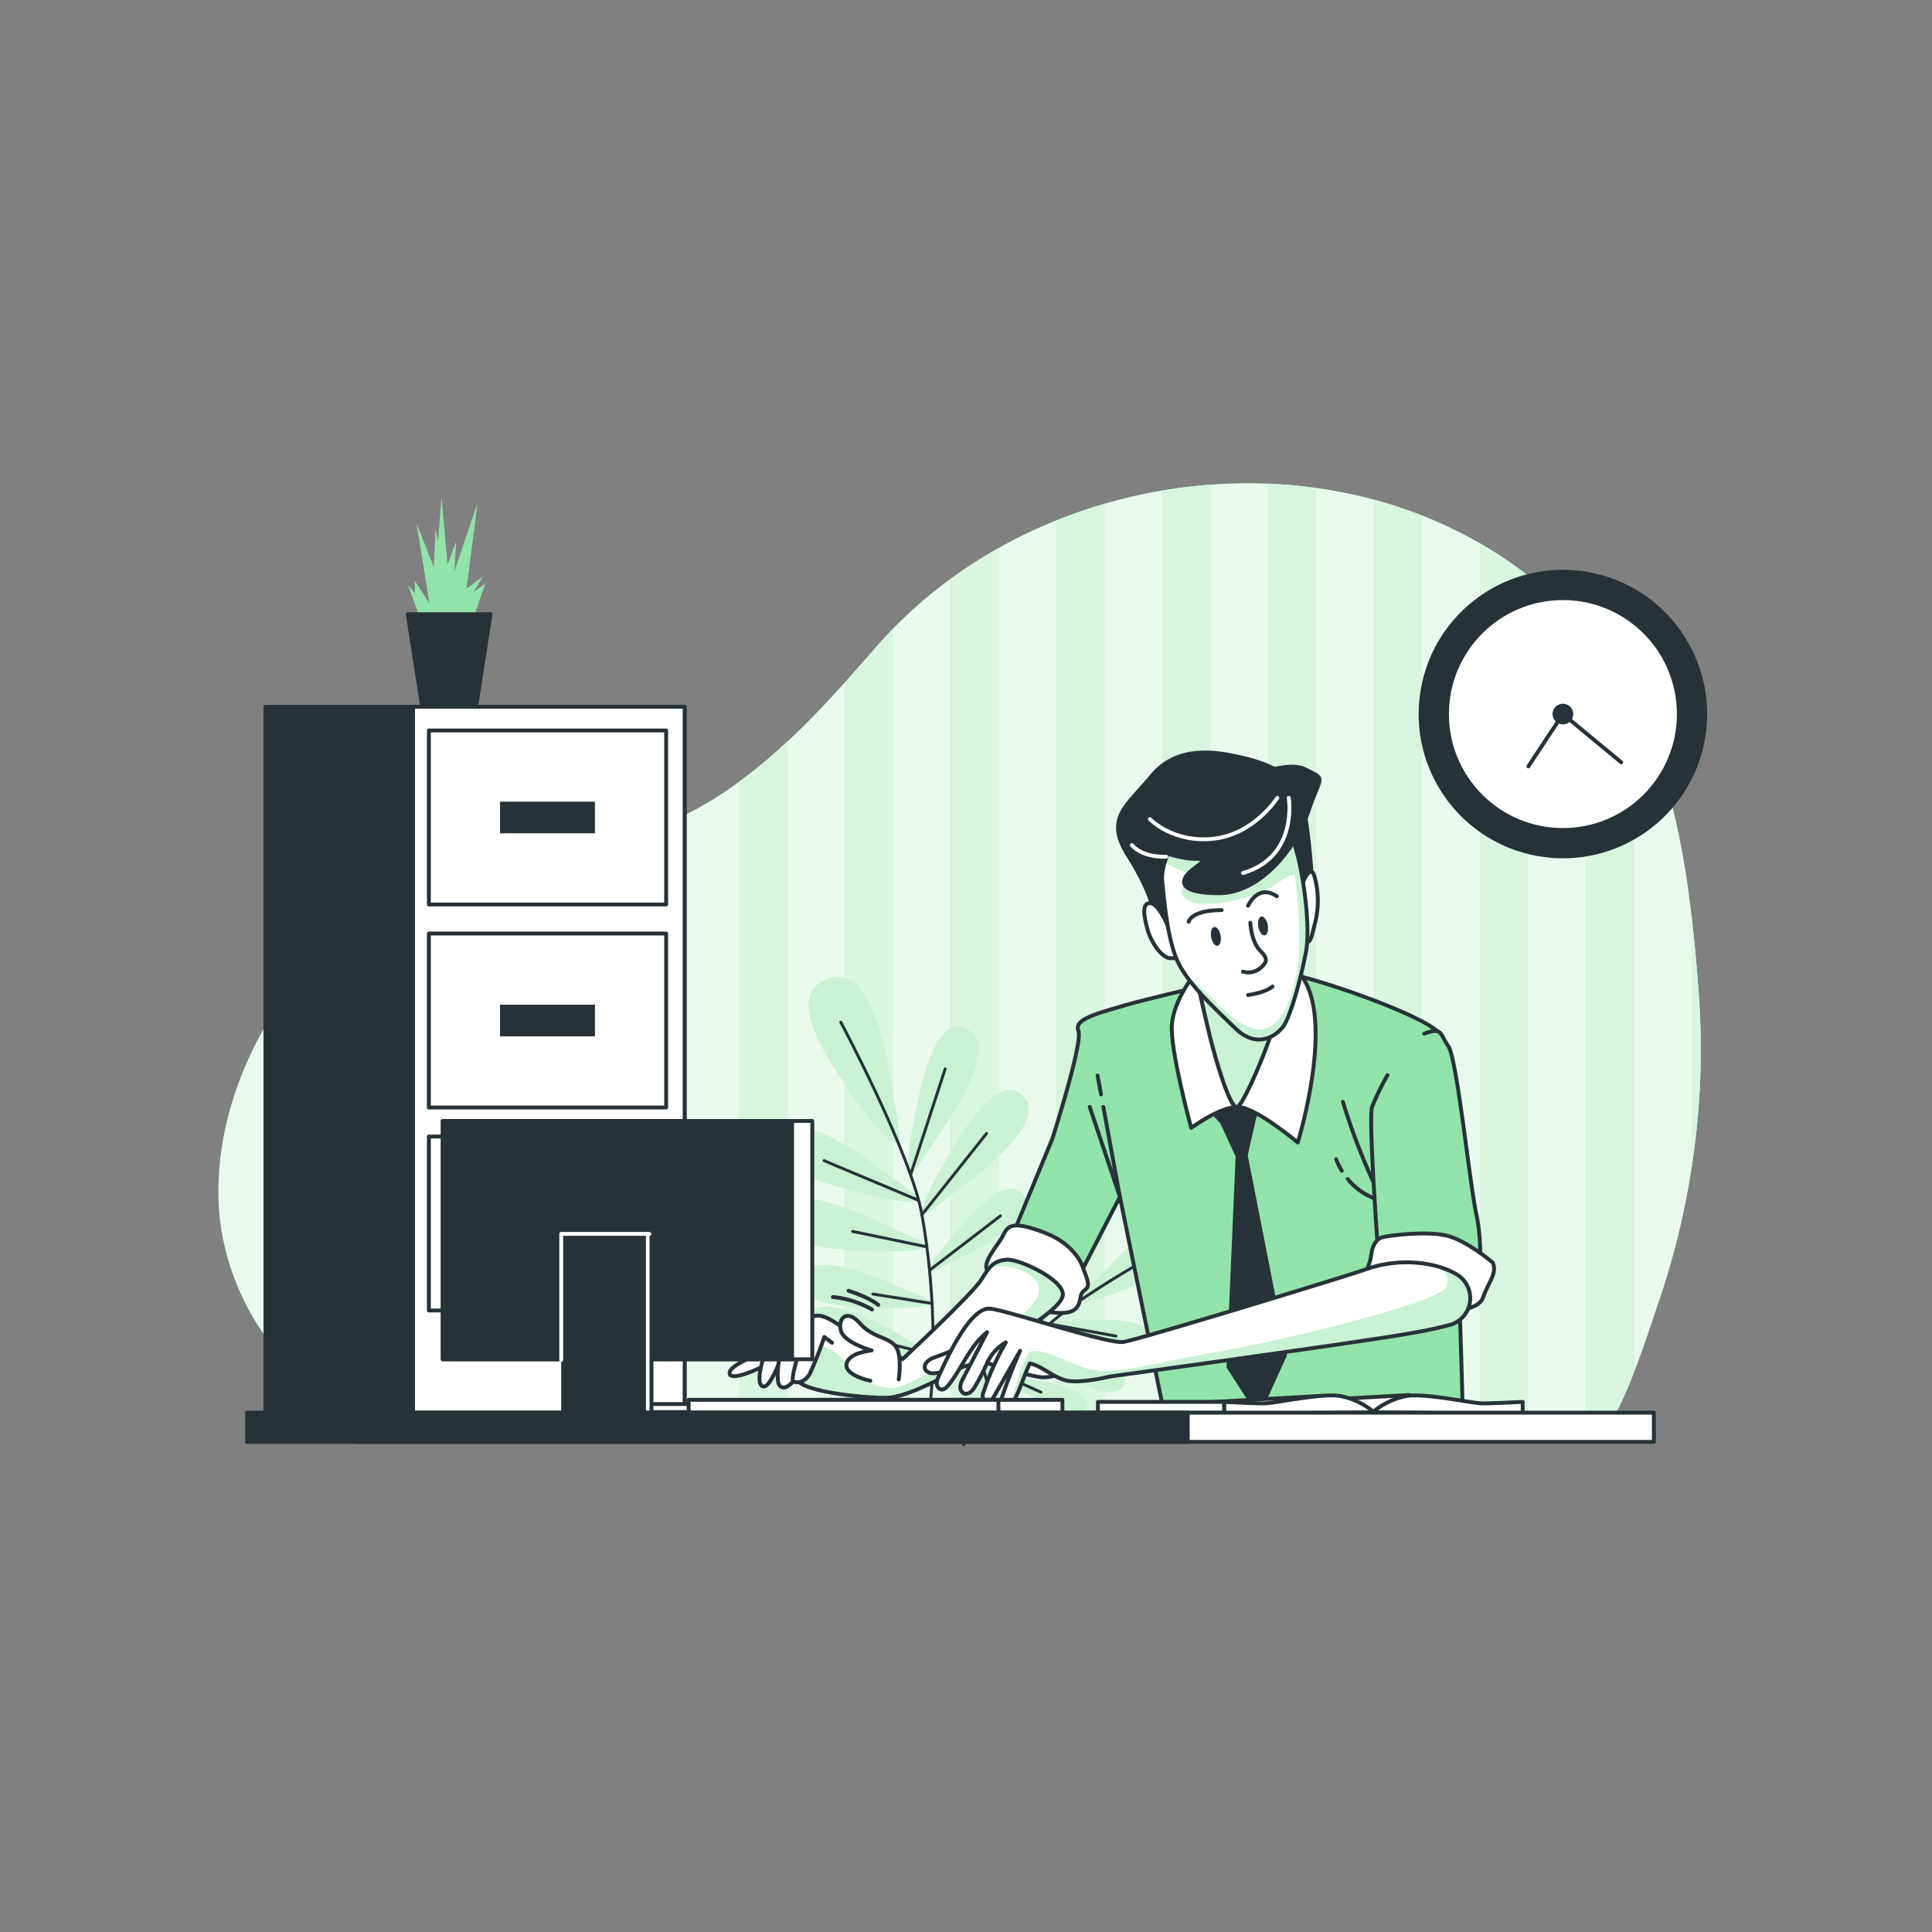<svg xmlns="http://www.w3.org/2000/svg" xmlns:xlink="http://www.w3.org/1999/xlink" viewBox="0 0 500 500"><rect x="0" y="0" width="500" height="500" fill="#808080" stroke="none"/><defs><clipPath id="freepik--clip-path--inject-8"><path d="M309.89,254.13s1.89,8.74,3.3,14.4,5.2,18.89,7.09,17.94,10.15-20.54,10.39-25.49S314.85,243,309.89,254.13Z" style="fill:#92E3A9;stroke:#263238;stroke-linecap:round;stroke-linejoin:round"></path></clipPath><clipPath id="freepik--clip-path-2--inject-8"><path d="M303.52,218.23s-3.22,5.61-2.73,9.93,1.07,12.93,3.42,19.33,9.88,13.19,15.51,18.66,10.69,1.94,12.49-.66,4.49-12.13,5.82-19.44-1.39-25-3.88-29.49S315.71,205.09,303.52,218.23Z" style="fill:#fff;stroke:#263238;stroke-linecap:round;stroke-linejoin:round"></path></clipPath><clipPath id="freepik--clip-path-3--inject-8"><path d="M259.83,347.26S275.08,339,275.08,335s-11.5-9.25-14.5-9-4.25,1.25-6.5,5-20.5,20.75-20.5,20.75-12-8.5-15.5-8.5-11.5,9.25-12,13,16.5,5.5,23.25,5.5C237.64,361.76,259.83,347.26,259.83,347.26Z" style="fill:#fff;stroke:#263238;stroke-linecap:round;stroke-linejoin:round"></path></clipPath><clipPath id="freepik--clip-path-4--inject-8"><path d="M375.59,342.78a7.18,7.18,0,0,0,1.36-13,22,22,0,0,0-5.62-2.23,31.62,31.62,0,0,0-18,1c-2.5,1-58.62,18.18-62.65,18.75s-30.47-8.33-34.5-8.62c-5.33-.38-11.49,13.7-13.22,17.46a4.31,4.31,0,0,0-.53,1.94,1.56,1.56,0,0,0,1.12,1.51c.77.13,1.43-.5,1.91-1.11,3.56-4.43,5.51-10.21,10-13.7l-6.22,12a5.18,5.18,0,0,0-.72,2.06,1.77,1.77,0,0,0,1,1.79c1,.36,2-.51,2.55-1.37a56.39,56.39,0,0,0,3.39-6.5,11.51,11.51,0,0,1,4.85-5.34,67,67,0,0,0-5.92,13.29,1.55,1.55,0,0,0,.75,1.9c1,.43,1.7-.52,2.17-1.33L264,349.58c-1.77,4-3.36,8.12-4.78,12.27a1.5,1.5,0,0,0-.11.88,1,1,0,0,0,.61.63,2.13,2.13,0,0,0,2.22-.51,6,6,0,0,0,1.29-2c1.2-2.63,2.05-5.44,3.29-8,3.45.74,6.33,4,10.1,4.54s10.63-1.15,10.63-1.15,68.6-9.42,77.6-11.17A109.19,109.19,0,0,0,375.59,342.78Z" style="fill:#fff;stroke:#263238;stroke-linecap:round;stroke-linejoin:round"></path></clipPath></defs><g id="freepik--background-simple--inject-8"><path d="M415,369.09c4,0,12.81-28,13.82-30.89a202.68,202.68,0,0,0,10.85-80.44c-2.46-33.63-7-70.22-30.65-96.21-47.89-52.74-137-46.1-182.28,5.92-13.37,15.35-27.43,31.13-45.35,41.28-20.45,11.58-44.52,10-66.47,17.18-33.35,10.9-59.25,48.88-58.37,84.2C57.26,338.74,79,367.67,109,369.76,137.66,371.76,414.88,369.09,415,369.09Z" style="fill:#92E3A9"></path><path d="M415,369.09c4,0,12.81-28,13.82-30.89a202.68,202.68,0,0,0,10.85-80.44c-2.46-33.63-7-70.22-30.65-96.21-47.89-52.74-137-46.1-182.28,5.92-13.37,15.35-27.43,31.13-45.35,41.28-20.45,11.58-44.52,10-66.47,17.18-33.35,10.9-59.25,48.88-58.37,84.2C57.26,338.74,79,367.67,109,369.76,137.66,371.76,414.88,369.09,415,369.09Z" style="fill:#fff;opacity:0.8"></path><path d="M313.22,125.46q-6.21.45-12.36,1.49V370l12.36-.08Z" style="fill:#92E3A9"></path><path d="M368,133.42a114.34,114.34,0,0,0-12.35-4.07V369.6l12.35-.1Z" style="fill:#92E3A9"></path><path d="M422.76,181.53a93.3,93.3,0,0,0-12.35-18.4v206l4.59-.05c1.94,0,5-6.57,7.76-13.66Z" style="fill:#92E3A9"></path><path d="M328.25,369.81l12.35-.09V126.3q-6.14-.85-12.35-1.1Z" style="fill:#92E3A9"></path><path d="M246.09,370.32l12.35-.07V141.86a123.21,123.21,0,0,0-12.35,7.92Z" style="fill:#92E3A9"></path><path d="M285.83,130.4c-4.18,1.22-8.31,2.63-12.35,4.26V370.17l12.35-.07Z" style="fill:#92E3A9"></path><path d="M218.7,176.58V370.43l12.35-.05V162.79q-2.2,2.28-4.31,4.68C224.1,170.51,221.42,173.56,218.7,176.58Z" style="fill:#92E3A9"></path><path d="M148.89,219c-4.1.71-8.23,1.35-12.35,2V370.37l12.35.07Z" style="fill:#92E3A9"></path><path d="M109.16,228.12V369.77c2.47.17,6.69.3,12.35.4V224c-2.22.56-4.42,1.18-6.59,1.89C113,226.57,111.05,227.31,109.16,228.12Z" style="fill:#92E3A9"></path><path d="M395.38,148.93A108.7,108.7,0,0,0,383,140.64V369.38l12.35-.11Z" style="fill:#92E3A9"></path><path d="M176.28,211.34a82.18,82.18,0,0,1-12.35,4.4V370.49h12.35Z" style="fill:#92E3A9"></path><path d="M437.8,302a196.3,196.3,0,0,0,1.87-44.19c-.49-6.73-1.07-13.58-1.87-20.44Z" style="fill:#92E3A9"></path><path d="M191.32,370.49l12.35,0V192a137.3,137.3,0,0,1-12.35,10.28Z" style="fill:#92E3A9"></path><g style="opacity:0.8"><path d="M313.22,125.46q-6.21.45-12.36,1.49V370l12.36-.08Z" style="fill:#fff;opacity:0.8"></path><path d="M368,133.42a114.34,114.34,0,0,0-12.35-4.07V369.6l12.35-.1Z" style="fill:#fff;opacity:0.8"></path><path d="M422.76,181.53a93.3,93.3,0,0,0-12.35-18.4v206l4.59-.05c1.94,0,5-6.57,7.76-13.66Z" style="fill:#fff;opacity:0.8"></path><path d="M328.25,369.81l12.35-.09V126.3q-6.14-.85-12.35-1.1Z" style="fill:#fff;opacity:0.8"></path><path d="M246.09,370.32l12.35-.07V141.86a123.21,123.21,0,0,0-12.35,7.92Z" style="fill:#fff;opacity:0.8"></path><path d="M285.83,130.4c-4.18,1.22-8.31,2.63-12.35,4.26V370.17l12.35-.07Z" style="fill:#fff;opacity:0.8"></path><path d="M218.7,176.58V370.43l12.35-.05V162.79q-2.2,2.28-4.31,4.68C224.1,170.51,221.42,173.56,218.7,176.58Z" style="fill:#fff;opacity:0.8"></path><path d="M148.89,219c-4.1.71-8.23,1.35-12.35,2V370.37l12.35.07Z" style="fill:#fff;opacity:0.8"></path><path d="M109.16,228.12V369.77c2.47.17,6.69.3,12.35.4V224c-2.22.56-4.42,1.18-6.59,1.89C113,226.57,111.05,227.31,109.16,228.12Z" style="fill:#fff;opacity:0.8"></path><path d="M395.38,148.93A108.7,108.7,0,0,0,383,140.64V369.38l12.35-.11Z" style="fill:#fff;opacity:0.8"></path><path d="M176.28,211.34a82.18,82.18,0,0,1-12.35,4.4V370.49h12.35Z" style="fill:#fff;opacity:0.8"></path><path d="M437.8,302a196.3,196.3,0,0,0,1.87-44.19c-.49-6.73-1.07-13.58-1.87-20.44Z" style="fill:#fff;opacity:0.8"></path><path d="M191.32,370.49l12.35,0V192a137.3,137.3,0,0,1-12.35,10.28Z" style="fill:#fff;opacity:0.8"></path></g></g><g id="freepik--Plants--inject-8"><path d="M242.89,293.7s15.88-21.76,8.13-26.86c-8.06-5.32-11.85,10.78-13.55,18.69-3.64,16.87-2.61,20.45-.17,16.74Z" style="fill:#92E3A9"></path><path d="M248.87,307.07s22.09-15.41,16.42-22.76c-5.9-7.65-14.71,6.35-18.89,13.27-8.92,14.78-9.11,18.5-5.6,15.79Z" style="fill:#92E3A9"></path><path d="M249.32,325s19.12-8.59,15.85-15c-3.4-6.7-12.17,2.72-16.37,7.41-9,10-9.64,12.83-6.56,11.26Z" style="fill:#92E3A9"></path><path d="M250.46,342.9s19.12-8.58,15.85-15c-3.41-6.7-12.17,2.72-16.37,7.41-9,10-9.65,12.83-6.57,11.26Z" style="fill:#92E3A9"></path><path d="M228,302.79s-21-16.87-26.46-9.36c-5.68,7.81,10.23,12.33,18,14.4,16.69,4.41,20.32,3.54,16.72.93Z" style="fill:#92E3A9"></path><path d="M228.67,316.87s-23.94-12.35-27.8-3.91c-4,8.78,12.48,10.05,20.56,10.52,17.23,1,20.61-.56,16.57-2.41Z" style="fill:#92E3A9"></path><path d="M231.56,332.67S211,322.77,208,330c-3.19,7.52,10.78,8.21,17.62,8.43,14.6.44,17.42-1,14-2.42Z" style="fill:#92E3A9"></path><path d="M232.54,345.43s-19.36-12-23.18-5.16c-4,7.14,9.85,9.31,16.63,10.25,14.47,2,17.43.9,14.14-.93Z" style="fill:#92E3A9"></path><path d="M230.73,281.42s-3.64-31.59-15.56-28.36c-12.4,3.36-2,19.35,3.22,27.06,11.19,16.44,15.3,18.26,14.42,13.12Z" style="fill:#92E3A9"></path><path d="M242.89,293.7s15.88-21.76,8.13-26.86c-8.06-5.32-11.85,10.78-13.55,18.69-3.64,16.87-2.61,20.45-.17,16.74Z" style="fill:#fff;opacity:0.5"></path><path d="M248.87,307.07s22.09-15.41,16.42-22.76c-5.9-7.65-14.71,6.35-18.89,13.27-8.92,14.78-9.11,18.5-5.6,15.79Z" style="fill:#fff;opacity:0.5"></path><path d="M249.32,325s19.12-8.59,15.85-15c-3.4-6.7-12.17,2.72-16.37,7.41-9,10-9.64,12.83-6.56,11.26Z" style="fill:#fff;opacity:0.5"></path><path d="M250.46,342.9s19.12-8.58,15.85-15c-3.41-6.7-12.17,2.72-16.37,7.41-9,10-9.65,12.83-6.57,11.26Z" style="fill:#fff;opacity:0.5"></path><path d="M228,302.79s-21-16.87-26.46-9.36c-5.68,7.81,10.23,12.33,18,14.4,16.69,4.41,20.32,3.54,16.72.93Z" style="fill:#fff;opacity:0.5"></path><path d="M228.67,316.87s-23.94-12.35-27.8-3.91c-4,8.78,12.48,10.05,20.56,10.52,17.23,1,20.61-.56,16.57-2.41Z" style="fill:#fff;opacity:0.5"></path><path d="M231.56,332.67S211,322.77,208,330c-3.19,7.52,10.78,8.21,17.62,8.43,14.6.44,17.42-1,14-2.42Z" style="fill:#fff;opacity:0.5"></path><path d="M232.54,345.43s-19.36-12-23.18-5.16c-4,7.14,9.85,9.31,16.63,10.25,14.47,2,17.43.9,14.14-.93Z" style="fill:#fff;opacity:0.5"></path><path d="M230.73,281.42s-3.64-31.59-15.56-28.36c-12.4,3.36-2,19.35,3.22,27.06,11.19,16.44,15.3,18.26,14.42,13.12Z" style="fill:#fff;opacity:0.5"></path><path d="M217.6,264.54s18.16,34,21,49.85c3.24,18.15,3.77,38.41,1.53,54.3" style="fill:none;stroke:#263238;stroke-linecap:round;stroke-linejoin:round;stroke-width:0.75px"></path><line x1="235.71" y1="303.88" x2="244.61" y2="276.63" style="fill:none;stroke:#263238;stroke-linecap:round;stroke-linejoin:round;stroke-width:0.75px"></line><line x1="238.58" y1="314.39" x2="255.33" y2="293.33" style="fill:none;stroke:#263238;stroke-linecap:round;stroke-linejoin:round;stroke-width:0.75px"></line><line x1="237.51" y1="310.56" x2="213.26" y2="300.37" style="fill:none;stroke:#263238;stroke-linecap:round;stroke-linejoin:round;stroke-width:0.75px"></line><line x1="240.68" y1="328.65" x2="258.91" y2="314.67" style="fill:none;stroke:#263238;stroke-linecap:round;stroke-linejoin:round;stroke-width:0.75px"></line><line x1="239.71" y1="322.65" x2="220.66" y2="318.69" style="fill:none;stroke:#263238;stroke-linecap:round;stroke-linejoin:round;stroke-width:0.75px"></line><line x1="240.63" y1="337.24" x2="225.88" y2="334.9" style="fill:none;stroke:#263238;stroke-linecap:round;stroke-linejoin:round;stroke-width:0.75px"></line><line x1="241.87" y1="346.68" x2="251.79" y2="337.8" style="fill:none;stroke:#263238;stroke-linecap:round;stroke-linejoin:round;stroke-width:0.75px"></line><line x1="241.67" y1="350.68" x2="224.72" y2="346.42" style="fill:none;stroke:#263238;stroke-linecap:round;stroke-linejoin:round;stroke-width:0.75px"></line><path d="M274.86,331.42s-.94-17.73,5.18-17.76c6.37,0,2.66,10.22.75,15.2-4.07,10.63-5.93,12.24-5.94,9.31Z" style="fill:#92E3A9"></path><path d="M266.74,336.65s-6.65-16.47-.87-18.48c6-2.1,5.83,8.8,5.65,14.13-.4,11.37-1.64,13.5-2.6,10.73Z" style="fill:#92E3A9"></path><path d="M260.05,346.36s-7.46-11.63-3.34-14c4.29-2.47,5.74,5.89,6.37,10,1.34,8.75.7,10.55-.43,8.58Z" style="fill:#92E3A9"></path><path d="M253,355.86s-7.46-11.63-3.34-14c4.3-2.48,5.74,5.88,6.37,10,1.34,8.75.71,10.55-.43,8.57Z" style="fill:#92E3A9"></path><path d="M279.78,341.79s17.67-1.75,18,4.36c.32,6.36-10.09,3.13-15.15,1.45-10.81-3.58-12.5-5.36-9.57-5.51Z" style="fill:#92E3A9"></path><path d="M274.36,349.34s17.67,1.8,16.75,7.85c-.94,6.29-10.5,1.06-15.13-1.59-9.88-5.66-11.18-7.74-8.28-7.3Z" style="fill:#92E3A9"></path><path d="M267.07,357s14.9,1.93,14,7c-.95,5.3-8.91.65-12.77-1.69-8.22-5-9.27-6.81-6.83-6.37Z" style="fill:#92E3A9"></path><path d="M261.94,363.71s15,.34,14.65,5.5c-.38,5.37-8.79,1.59-12.87-.33-8.71-4.11-10-5.78-7.48-5.61Z" style="fill:#92E3A9"></path><path d="M286,329s13.39-16.13,18.81-10c5.63,6.32-5.85,11.41-11.52,13.78-12.11,5.05-15,4.57-12.7,2.05Z" style="fill:#92E3A9"></path><path d="M274.86,331.42s-.94-17.73,5.18-17.76c6.37,0,2.66,10.22.75,15.2-4.07,10.63-5.93,12.24-5.94,9.31Z" style="fill:#fff;opacity:0.5"></path><path d="M266.74,336.65s-6.65-16.47-.87-18.48c6-2.1,5.83,8.8,5.65,14.13-.4,11.37-1.64,13.5-2.6,10.73Z" style="fill:#fff;opacity:0.5"></path><path d="M260.05,346.36s-7.46-11.63-3.34-14c4.29-2.47,5.74,5.89,6.37,10,1.34,8.75.7,10.55-.43,8.58Z" style="fill:#fff;opacity:0.5"></path><path d="M253,355.86s-7.46-11.63-3.34-14c4.3-2.48,5.74,5.88,6.37,10,1.34,8.75.71,10.55-.43,8.57Z" style="fill:#fff;opacity:0.5"></path><path d="M279.78,341.79s17.67-1.75,18,4.36c.32,6.36-10.09,3.13-15.15,1.45-10.81-3.58-12.5-5.36-9.57-5.51Z" style="fill:#fff;opacity:0.5"></path><path d="M274.36,349.34s17.67,1.8,16.75,7.85c-.94,6.29-10.5,1.06-15.13-1.59-9.88-5.66-11.18-7.74-8.28-7.3Z" style="fill:#fff;opacity:0.5"></path><path d="M267.07,357s14.9,1.93,14,7c-.95,5.3-8.91.65-12.77-1.69-8.22-5-9.27-6.81-6.83-6.37Z" style="fill:#fff;opacity:0.5"></path><path d="M261.94,363.71s15,.34,14.65,5.5c-.38,5.37-8.79,1.59-12.87-.33-8.71-4.11-10-5.78-7.48-5.61Z" style="fill:#fff;opacity:0.5"></path><path d="M286,329s13.39-16.13,18.81-10c5.63,6.32-5.85,11.41-11.52,13.78-12.11,5.05-15,4.57-12.7,2.05Z" style="fill:#fff;opacity:0.5"></path><path d="M299.32,324.43s-22.29,12.26-29.54,20a120.31,120.31,0,0,0-20.4,29.43" style="fill:none;stroke:#263238;stroke-linecap:round;stroke-linejoin:round;stroke-width:0.75px"></path><line x1="275.15" y1="339.63" x2="280.06" y2="321.38" style="fill:none;stroke:#263238;stroke-linecap:round;stroke-linejoin:round;stroke-width:0.75px"></line><line x1="269.78" y1="344.39" x2="268.12" y2="326.74" style="fill:none;stroke:#263238;stroke-linecap:round;stroke-linejoin:round;stroke-width:0.75px"></line><line x1="271.75" y1="342.67" x2="288.81" y2="345.78" style="fill:none;stroke:#263238;stroke-linecap:round;stroke-linejoin:round;stroke-width:0.75px"></line><line x1="263.49" y1="351.51" x2="258.45" y2="337.23" style="fill:none;stroke:#263238;stroke-linecap:round;stroke-linejoin:round;stroke-width:0.75px"></line><line x1="266.18" y1="348.55" x2="278.12" y2="353.22" style="fill:none;stroke:#263238;stroke-linecap:round;stroke-linejoin:round;stroke-width:0.75px"></line><line x1="260.42" y1="356.28" x2="269.41" y2="360.3" style="fill:none;stroke:#263238;stroke-linecap:round;stroke-linejoin:round;stroke-width:0.75px"></line><line x1="256.33" y1="361.04" x2="254.06" y2="352.56" style="fill:none;stroke:#263238;stroke-linecap:round;stroke-linejoin:round;stroke-width:0.75px"></line><line x1="255" y1="363.32" x2="265.89" y2="367.07" style="fill:none;stroke:#263238;stroke-linecap:round;stroke-linejoin:round;stroke-width:0.75px"></line><polyline points="108.92 160.59 105.58 151.46 107.36 153.46 107.36 150.34 111.14 156.13 107.8 135.42 112.26 146.78 112.7 136.76 113.37 140.1 114.26 128.74 115.82 146.11 118.05 140.1 117.6 147.89 123.61 130.08 120.72 152.35 124.95 149.23 122.5 153.24 125.62 151.01 122.06 161.25 109.14 161.48" style="fill:#92E3A9"></polyline><polygon points="123.2 183.07 109.28 183.07 105.53 158.95 126.95 158.95 123.2 183.07" style="fill:#263238;stroke:#263238;stroke-linecap:round;stroke-linejoin:round"></polygon></g><g id="freepik--Clock--inject-8"><circle cx="404.48" cy="184.8" r="37.33" transform="translate(154.04 552.27) rotate(-80.28)" style="fill:#263238"></circle><circle cx="404.48" cy="184.8" r="30" style="fill:#fff;stroke:#263238;stroke-linecap:round;stroke-linejoin:round"></circle><path d="M407.15,184.8a2.67,2.67,0,1,1-2.67-2.67A2.68,2.68,0,0,1,407.15,184.8Z" style="fill:#263238"></path><polyline points="395.54 198.34 404.48 184.8 419.58 197.29" style="fill:none;stroke:#263238;stroke-linecap:round;stroke-linejoin:round"></polyline></g><g id="freepik--filing-cabinet--inject-8"><rect x="68.69" y="182.91" width="108.49" height="186.95" style="fill:#263238;stroke:#263238;stroke-linecap:round;stroke-linejoin:round"></rect><rect x="106.9" y="182.91" width="70.28" height="186.95" style="fill:#fff;stroke:#263238;stroke-linecap:round;stroke-linejoin:round"></rect><rect x="110.99" y="189.05" width="61.41" height="45.03" style="fill:#fff;stroke:#263238;stroke-linecap:round;stroke-linejoin:round"></rect><rect x="129.41" y="207.47" width="24.56" height="8.19" style="fill:#263238"></rect><rect x="110.99" y="241.59" width="61.41" height="45.03" style="fill:#fff;stroke:#263238;stroke-linecap:round;stroke-linejoin:round"></rect><rect x="129.41" y="260.01" width="24.56" height="8.19" style="fill:#263238"></rect><rect x="110.99" y="294.13" width="61.41" height="45.03" style="fill:#fff;stroke:#263238;stroke-linecap:round;stroke-linejoin:round"></rect><rect x="129.41" y="312.55" width="24.56" height="8.19" style="fill:#263238"></rect></g><g id="freepik--Character--inject-8"><path d="M298.83,236.82s-.71-5.7-6.89-15.43-.23-12.82,6.18-20.65,16.37-6.17,21.83-5,14.72,3.56,16.85,10.92,2.85,23.5,3.09,24.93-2.37,1.89-3.56,1.66-3.8-13.53-7.12-16.38-18-.95-22.08,4-2.84,12.11-2.61,15.2-1.18,4-2.61,4.27S298.83,236.82,298.83,236.82Z" style="fill:#263238;stroke:#263238;stroke-linecap:round;stroke-linejoin:round"></path><path d="M319.58,253.26s-22,5-28.75,7-13,3.5-11.75,6.5-6.75,28-6.75,28L261.08,322l16,12.5,12.75-24.75L301.33,366h77.25s-2.25-93.75-6-98.5-33.5-15-40.75-15.75A25.85,25.85,0,0,0,319.58,253.26Z" style="fill:#92E3A9;stroke:#263238;stroke-linecap:round;stroke-linejoin:round"></path><path d="M356,307.16a170.06,170.06,0,0,1-8.46-22" style="fill:none;stroke:#263238;stroke-linecap:round;stroke-linejoin:round"></path><path d="M348.78,305.12A16.44,16.44,0,0,0,358.92,311" style="fill:none;stroke:#263238;stroke-linecap:round;stroke-linejoin:round"></path><path d="M345.8,300a15.82,15.82,0,0,0,1.46,3" style="fill:none;stroke:#263238;stroke-linecap:round;stroke-linejoin:round"></path><polyline points="285.55 286.48 289.83 309.76 282.02 286.47" style="fill:none;stroke:#263238;stroke-linecap:round;stroke-linejoin:round"></polyline><line x1="284.05" y1="278.34" x2="284.95" y2="283.24" style="fill:none;stroke:#263238;stroke-linecap:round;stroke-linejoin:round"></line><path d="M302.15,239.43s-2.37-5.7-4.51-5.7-1.66,3.09-.71,6.65,3.8,7.59,5.93,7.59H305Z" style="fill:#fff;stroke:#263238;stroke-linecap:round;stroke-linejoin:round"></path><path d="M336.57,229.93s2.37-6.88,3.56-3.32a23.42,23.42,0,0,1,.24,12.11c-.95,3.79-1.19,5.22-2.14,5S336.57,229.93,336.57,229.93Z" style="fill:#fff;stroke:#263238;stroke-linecap:round;stroke-linejoin:round"></path><polygon points="313.67 287.65 314.45 288.51 316.26 290.49 320.28 299.22 317.92 353.76 325.71 365.8 332.55 350.69 322.4 298.99 324.53 289.54 326.65 283.17 325.24 281.99 322.87 286.71 315.79 286.48 312.49 283.88 311.07 286.95 313.67 287.65" style="fill:#263238;stroke:#263238;stroke-linecap:round;stroke-linejoin:round"></polygon><path d="M309.42,251.77s-5.67,6.85-6.14,13.46,5,26.67,5,26.67,7.32-5.43,12-5.43,15.58,9.21,15.58,9.21,7.32-23.61,3.54-37.54S319.33,240.67,309.42,251.77Z" style="fill:#fff;stroke:#263238;stroke-linecap:round;stroke-linejoin:round"></path><path d="M309.89,254.13s1.89,8.74,3.3,14.4,5.2,18.89,7.09,17.94,10.15-20.54,10.39-25.49S314.85,243,309.89,254.13Z" style="fill:#92E3A9"></path><g style="clip-path:url(#freepik--clip-path--inject-8)"><path d="M309.89,254.13s1.89,8.74,3.3,14.4,5.2,18.89,7.09,17.94,10.15-20.54,10.39-25.49S314.85,243,309.89,254.13Z" style="fill:#fff;stroke:#263238;stroke-linecap:round;stroke-linejoin:round;opacity:0.5"></path></g><path d="M309.89,254.13s1.89,8.74,3.3,14.4,5.2,18.89,7.09,17.94,10.15-20.54,10.39-25.49S314.85,243,309.89,254.13Z" style="fill:none;stroke:#263238;stroke-linecap:round;stroke-linejoin:round"></path><path d="M303.52,218.23s-3.22,5.61-2.73,9.93,1.07,12.93,3.42,19.33,9.88,13.19,15.51,18.66,10.69,1.94,12.49-.66,4.49-12.13,5.82-19.44-1.39-25-3.88-29.49S315.71,205.09,303.52,218.23Z" style="fill:#fff"></path><g style="clip-path:url(#freepik--clip-path-2--inject-8)"><path d="M303.52,218.23a26.57,26.57,0,0,0-2.09,5c.6.31,6.83,3.5,9.58,3.5s-7.72,1.61-4.5,5.47,18.64.32,23.46-3.22,5.15-2.57,5.15-2.57,2.25,16.07.64,24.75-4.18,13.82-8.36,15.11-10.13-4-13.82-8a39.86,39.86,0,0,0-6.46-5.44c3.38,4.73,8.49,9.42,12.6,13.41,5.62,5.47,10.69,1.94,12.49-.66s4.49-12.13,5.82-19.44-1.39-25-3.88-29.49S315.71,205.09,303.52,218.23Z" style="fill:#92E3A9"></path><path d="M303.52,218.23a26.57,26.57,0,0,0-2.09,5c.6.31,6.83,3.5,9.58,3.5s-7.72,1.61-4.5,5.47,18.64.32,23.46-3.22,5.15-2.57,5.15-2.57,2.25,16.07.64,24.75-4.18,13.82-8.36,15.11-10.13-4-13.82-8a39.86,39.86,0,0,0-6.46-5.44c3.38,4.73,8.49,9.42,12.6,13.41,5.62,5.47,10.69,1.94,12.49-.66s4.49-12.13,5.82-19.44-1.39-25-3.88-29.49S315.71,205.09,303.52,218.23Z" style="fill:#fff;opacity:0.5"></path><path d="M315.89,242.13c.24,1.34-.11,2.53-.78,2.65s-1.41-.87-1.66-2.21.11-2.54.78-2.66S315.65,240.78,315.89,242.13Z" style="fill:#263238"></path><path d="M328.1,239.42c.24,1.34-.1,2.53-.78,2.65s-1.41-.87-1.66-2.21.11-2.54.78-2.66S327.86,238.07,328.1,239.42Z" style="fill:#263238"></path><path d="M307.63,238.54s.55-3,8.53-3" style="fill:none;stroke:#263238;stroke-linecap:round;stroke-linejoin:round"></path><path d="M323,234.41s2.48-5.78,7.43-2.47" style="fill:none;stroke:#263238;stroke-linecap:round;stroke-linejoin:round"></path><path d="M323.58,238.81s.28,4.95,2.48,7.15,1.92,3,0,4.68a4.86,4.86,0,0,1-4.4.82" style="fill:none;stroke:#263238;stroke-linecap:round;stroke-linejoin:round"></path><path d="M323,257.51s4.4-.55,6.33-2.2" style="fill:none;stroke:#263238;stroke-linecap:round;stroke-linejoin:round"></path></g><path d="M303.52,218.23s-3.22,5.61-2.73,9.93,1.07,12.93,3.42,19.33,9.88,13.19,15.51,18.66,10.69,1.94,12.49-.66,4.49-12.13,5.82-19.44-1.39-25-3.88-29.49S315.71,205.09,303.52,218.23Z" style="fill:none;stroke:#263238;stroke-linecap:round;stroke-linejoin:round"></path><path d="M295.15,218.59s9.33,3.66,13.79,3.66,2,.81-.81,3.24-3.24,5.68,7.31,5.68,19.87-11.36,23.12-21.09,4.87-8.12-.81-11-20.29,4.46-20.29,4.46" style="fill:#263238;stroke:#263238;stroke-linecap:round;stroke-linejoin:round"></path><path d="M333.53,206.48s2.54,15.23-11.84,19.46" style="fill:none;stroke:#fff;stroke-linecap:round;stroke-linejoin:round"></path><path d="M330.57,206.48s-5.94,9.41-16.49,10.58-16.5-5.08-16.5-5.08" style="fill:none;stroke:#fff;stroke-linecap:round;stroke-linejoin:round"></path><path d="M301.81,221.71s-5.92.42-8.88-3" style="fill:none;stroke:#fff;stroke-linecap:round;stroke-linejoin:round"></path><path d="M280.33,328.26s-1.5-6-10-9.25-9.5-1.75-10.75.75-5,6.25-4.25,8.75,3.75,8.5,14.75,10.75,8.75-3.25,10-4.75S282.58,333.76,280.33,328.26Z" style="fill:#fff;stroke:#263238;stroke-linecap:round;stroke-linejoin:round"></path><path d="M199.58,349.26s-11.25,3.75-10.75,6.25,11-3,11-3,1.75,3.25,5,2,.5-6.25-1.25-6S199.58,349.26,199.58,349.26Z" style="fill:#fff;stroke:#263238;stroke-linecap:round;stroke-linejoin:round"></path><path d="M259.83,347.26S275.08,339,275.08,335s-11.5-9.25-14.5-9-4.25,1.25-6.5,5-20.5,20.75-20.5,20.75-12-8.5-15.5-8.5-11.5,9.25-12,13,16.5,5.5,23.25,5.5C237.64,361.76,259.83,347.26,259.83,347.26Z" style="fill:#fff"></path><g style="clip-path:url(#freepik--clip-path-3--inject-8)"><path d="M275.08,335c0-4-11.5-9.25-14.5-9a5.91,5.91,0,0,0-4.17,1.76,15.35,15.35,0,0,1,9.73,1.91c6.15,3.69.92,8.92-3.08,11.68s-26.43,17.22-31.35,17.83-9.57-2.83-12.63-6.18-5.2-5.81-8.89-3.66l-.23.17a24.51,24.51,0,0,0-3.36,5.09,13.87,13.87,0,0,0-.46,2.18c1.08,3.38,16.77,5,23.19,5,8.31,0,30.5-14.5,30.5-14.5S275.08,339,275.08,335Z" style="fill:#92E3A9"></path><path d="M275.08,335c0-4-11.5-9.25-14.5-9a5.91,5.91,0,0,0-4.17,1.76,15.35,15.35,0,0,1,9.73,1.91c6.15,3.69.92,8.92-3.08,11.68s-26.43,17.22-31.35,17.83-9.57-2.83-12.63-6.18-5.2-5.81-8.89-3.66l-.23.17a24.51,24.51,0,0,0-3.36,5.09,13.87,13.87,0,0,0-.46,2.18c1.08,3.38,16.77,5,23.19,5,8.31,0,30.5-14.5,30.5-14.5S275.08,339,275.08,335Z" style="fill:#fff;opacity:0.5"></path></g><path d="M259.83,347.26S275.08,339,275.08,335s-11.5-9.25-14.5-9-4.25,1.25-6.5,5-20.5,20.75-20.5,20.75-12-8.5-15.5-8.5-11.5,9.25-12,13,16.5,5.5,23.25,5.5C237.64,361.76,259.83,347.26,259.83,347.26Z" style="fill:none;stroke:#263238;stroke-linecap:round;stroke-linejoin:round"></path><path d="M204.08,343.76s-4.75,2.25-5.25,3.75-3.75,10.25-1.5,11.25,5.25-9.25,6.25-10.25S206.08,345.26,204.08,343.76Z" style="fill:#fff;stroke:#263238;stroke-linecap:round;stroke-linejoin:round"></path><path d="M209.08,343.51s-3-2.5-5,.25-3.5,12.5-2.5,14.5,3.5,0,4.5-2S209.08,343.51,209.08,343.51Z" style="fill:#fff;stroke:#263238;stroke-linecap:round;stroke-linejoin:round"></path><path d="M219.58,344.76s-4.75-4-7.5-4.25-3.75,1.75-4,4-3.75,12.5-2.75,13,3,.25,4.25-2a99.75,99.75,0,0,0,3.75-9.5l2,1.5" style="fill:#fff;stroke:#263238;stroke-linecap:round;stroke-linejoin:round"></path><path d="M232.58,357s1-6-.75-8.5-6-2.25-9.25-6-5.75-1.5-5,1.75,8,5.25,8,5.25-6,.5-6.5,3.5,6.17,4.34,6.17,4.34" style="fill:#fff;stroke:#263238;stroke-linecap:round;stroke-linejoin:round"></path><path d="M215.55,335.67a24.87,24.87,0,0,1,10.13,3.24" style="fill:none;stroke:#263238;stroke-linecap:round;stroke-linejoin:round"></path><path d="M219.6,334.05s5.27,1.62,7.7,3.65" style="fill:none;stroke:#263238;stroke-linecap:round;stroke-linejoin:round"></path><path d="M359.08,278.26a64.09,64.09,0,0,0-4,8.25c-1,3,1.75,40,1.75,40a20.36,20.36,0,0,1,10.25-.5c5.25,1.25,15.75,7,15.75,7s1-10.75-.75-18.75-5-40.25-7.25-43.5-1.5-5-6.25-3.25" style="fill:#92E3A9;stroke:#263238;stroke-linecap:round;stroke-linejoin:round"></path><path d="M386.33,326.76s-6.75-5.75-12-7-15.25,0-16.75.5-2.5,2.25-2.75,4.75-2,4.25-.75,5.75,8.25,6.25,14,7.75,14.5,1,15.75-2.75S387.58,329.51,386.33,326.76Z" style="fill:#fff;stroke:#263238;stroke-linecap:round;stroke-linejoin:round"></path><path d="M252.45,347s-8,3.45-10.64,4.31-3.46,3.24-1.15,4,12.81-3.16,13.8-2.87,11.79,3.74,15.24,4a10,10,0,0,0,6.32-2S259.63,344.1,252.45,347Z" style="fill:#fff;stroke:#263238;stroke-linecap:round;stroke-linejoin:round"></path><path d="M375.59,342.78a7.18,7.18,0,0,0,1.36-13,22,22,0,0,0-5.62-2.23,31.62,31.62,0,0,0-18,1c-2.5,1-58.62,18.18-62.65,18.75s-30.47-8.33-34.5-8.62c-5.33-.38-11.49,13.7-13.22,17.46a4.31,4.31,0,0,0-.53,1.94,1.56,1.56,0,0,0,1.12,1.51c.77.13,1.43-.5,1.91-1.11,3.56-4.43,5.51-10.21,10-13.7l-6.22,12a5.18,5.18,0,0,0-.72,2.06,1.77,1.77,0,0,0,1,1.79c1,.36,2-.51,2.55-1.37a56.39,56.39,0,0,0,3.39-6.5,11.51,11.51,0,0,1,4.85-5.34,67,67,0,0,0-5.92,13.29,1.55,1.55,0,0,0,.75,1.9c1,.43,1.7-.52,2.17-1.33L264,349.58c-1.77,4-3.36,8.12-4.78,12.27a1.5,1.5,0,0,0-.11.88,1,1,0,0,0,.61.63,2.13,2.13,0,0,0,2.22-.51,6,6,0,0,0,1.29-2c1.2-2.63,2.05-5.44,3.29-8,3.45.74,6.33,4,10.1,4.54s10.63-1.15,10.63-1.15,68.6-9.42,77.6-11.17A109.19,109.19,0,0,0,375.59,342.78Z" style="fill:#fff"></path><g style="clip-path:url(#freepik--clip-path-4--inject-8)"><path d="M374.35,333.06c-1.54,4-42.12,13.84-59.64,16.91s-27.36,6.46-34.12,4-12.91-5.84-14.45-3.69c-1.25,1.74-3.51,8.75-4.32,12.65l.1-.08a6,6,0,0,0,1.29-2c1.2-2.63,2.05-5.44,3.29-8,3.45.74,6.33,4,10.1,4.54s10.63-1.15,10.63-1.15,68.6-9.42,77.6-11.17a109.19,109.19,0,0,0,10.76-2.23,7.18,7.18,0,0,0,1.36-13,22,22,0,0,0-5.62-2.23S375.89,329.07,374.35,333.06Z" style="fill:#92E3A9"></path><path d="M374.35,333.06c-1.54,4-42.12,13.84-59.64,16.91s-27.36,6.46-34.12,4-12.91-5.84-14.45-3.69c-1.25,1.74-3.51,8.75-4.32,12.65l.1-.08a6,6,0,0,0,1.29-2c1.2-2.63,2.05-5.44,3.29-8,3.45.74,6.33,4,10.1,4.54s10.63-1.15,10.63-1.15,68.6-9.42,77.6-11.17a109.19,109.19,0,0,0,10.76-2.23,7.18,7.18,0,0,0,1.36-13,22,22,0,0,0-5.62-2.23S375.89,329.07,374.35,333.06Z" style="fill:#fff;opacity:0.5"></path></g><path d="M375.59,342.78a7.18,7.18,0,0,0,1.36-13,22,22,0,0,0-5.62-2.23,31.62,31.62,0,0,0-18,1c-2.5,1-58.62,18.18-62.65,18.75s-30.47-8.33-34.5-8.62c-5.33-.38-11.49,13.7-13.22,17.46a4.31,4.31,0,0,0-.53,1.94,1.56,1.56,0,0,0,1.12,1.51c.77.13,1.43-.5,1.91-1.11,3.56-4.43,5.51-10.21,10-13.7l-6.22,12a5.18,5.18,0,0,0-.72,2.06,1.77,1.77,0,0,0,1,1.79c1,.36,2-.51,2.55-1.37a56.39,56.39,0,0,0,3.39-6.5,11.51,11.51,0,0,1,4.85-5.34,67,67,0,0,0-5.92,13.29,1.55,1.55,0,0,0,.75,1.9c1,.43,1.7-.52,2.17-1.33L264,349.58c-1.77,4-3.36,8.12-4.78,12.27a1.5,1.5,0,0,0-.11.88,1,1,0,0,0,.61.63,2.13,2.13,0,0,0,2.22-.51,6,6,0,0,0,1.29-2c1.2-2.63,2.05-5.44,3.29-8,3.45.74,6.33,4,10.1,4.54s10.63-1.15,10.63-1.15,68.6-9.42,77.6-11.17A109.19,109.19,0,0,0,375.59,342.78Z" style="fill:none;stroke:#263238;stroke-linecap:round;stroke-linejoin:round"></path></g><g id="freepik--Device--inject-8"><rect x="148.7" y="363.38" width="44.37" height="2.07" transform="translate(341.77 728.82) rotate(180)" style="fill:#fff;stroke:#263238;stroke-linecap:round;stroke-linejoin:round"></rect><rect x="114.57" y="290.11" width="95.64" height="61.68" transform="translate(324.79 641.89) rotate(180)" style="fill:#fff;stroke:#263238;stroke-linecap:round;stroke-linejoin:round"></rect><rect x="114.57" y="290.11" width="90.42" height="61.68" transform="translate(319.57 641.89) rotate(180)" style="fill:#263238;stroke:#263238;stroke-linecap:round;stroke-linejoin:round"></rect><rect x="147.67" y="318.77" width="20.93" height="47.62" transform="translate(316.27 685.15) rotate(180)" style="fill:#fff;stroke:#263238;stroke-linecap:round;stroke-linejoin:round"></rect><rect x="145.74" y="318.77" width="20.93" height="47.62" transform="translate(312.41 685.15) rotate(180)" style="fill:#263238;stroke:#263238;stroke-linecap:round;stroke-linejoin:round"></rect><polyline points="168.06 319.33 145.25 319.33 145.25 351.93" style="fill:none;stroke:#fff;stroke-linecap:round;stroke-linejoin:round"></polyline><rect x="210.88" y="362.26" width="64.07" height="3.35" transform="translate(485.83 727.88) rotate(180)" style="fill:#fff;stroke:#263238;stroke-linecap:round;stroke-linejoin:round"></rect><rect x="178.22" y="362.26" width="80.17" height="3.35" transform="translate(436.61 727.88) rotate(180)" style="fill:#fff;stroke:#263238;stroke-linecap:round;stroke-linejoin:round"></rect><polygon points="332.56 365.65 365.21 365.65 364.7 361.03 332.56 362.81 332.56 365.65" style="fill:#fff;stroke:#263238;stroke-linecap:round;stroke-linejoin:round"></polygon><polygon points="309.67 365.89 342.32 365.89 341.81 361.27 309.67 363.05 309.67 365.89" style="fill:#fff;stroke:#263238;stroke-linecap:round;stroke-linejoin:round"></polygon><path d="M394.07,362.81s-7.69.39-10.38.39-14.61-2.69-19.61-1.93a19.16,19.16,0,0,0-8.65,4.07,19.16,19.16,0,0,0-8.65-4.07c-5-.76-16.92,1.93-19.61,1.93s-10.38-.39-10.38-.39v3.08l38.64-.38,38.64.38Z" style="fill:#fff;stroke:#263238;stroke-linecap:round;stroke-linejoin:round"></path><rect x="284.14" y="362.81" width="32.65" height="2.84" style="fill:#fff;stroke:#263238;stroke-linecap:round;stroke-linejoin:round"></rect><rect x="91.92" y="365.59" width="336.11" height="7.56" transform="translate(519.94 738.74) rotate(180)" style="fill:#fff;stroke:#263238;stroke-linecap:round;stroke-linejoin:round"></rect><rect x="63.94" y="365.59" width="243.44" height="7.56" transform="translate(371.33 738.74) rotate(180)" style="fill:#263238;stroke:#263238;stroke-linecap:round;stroke-linejoin:round"></rect></g></svg>